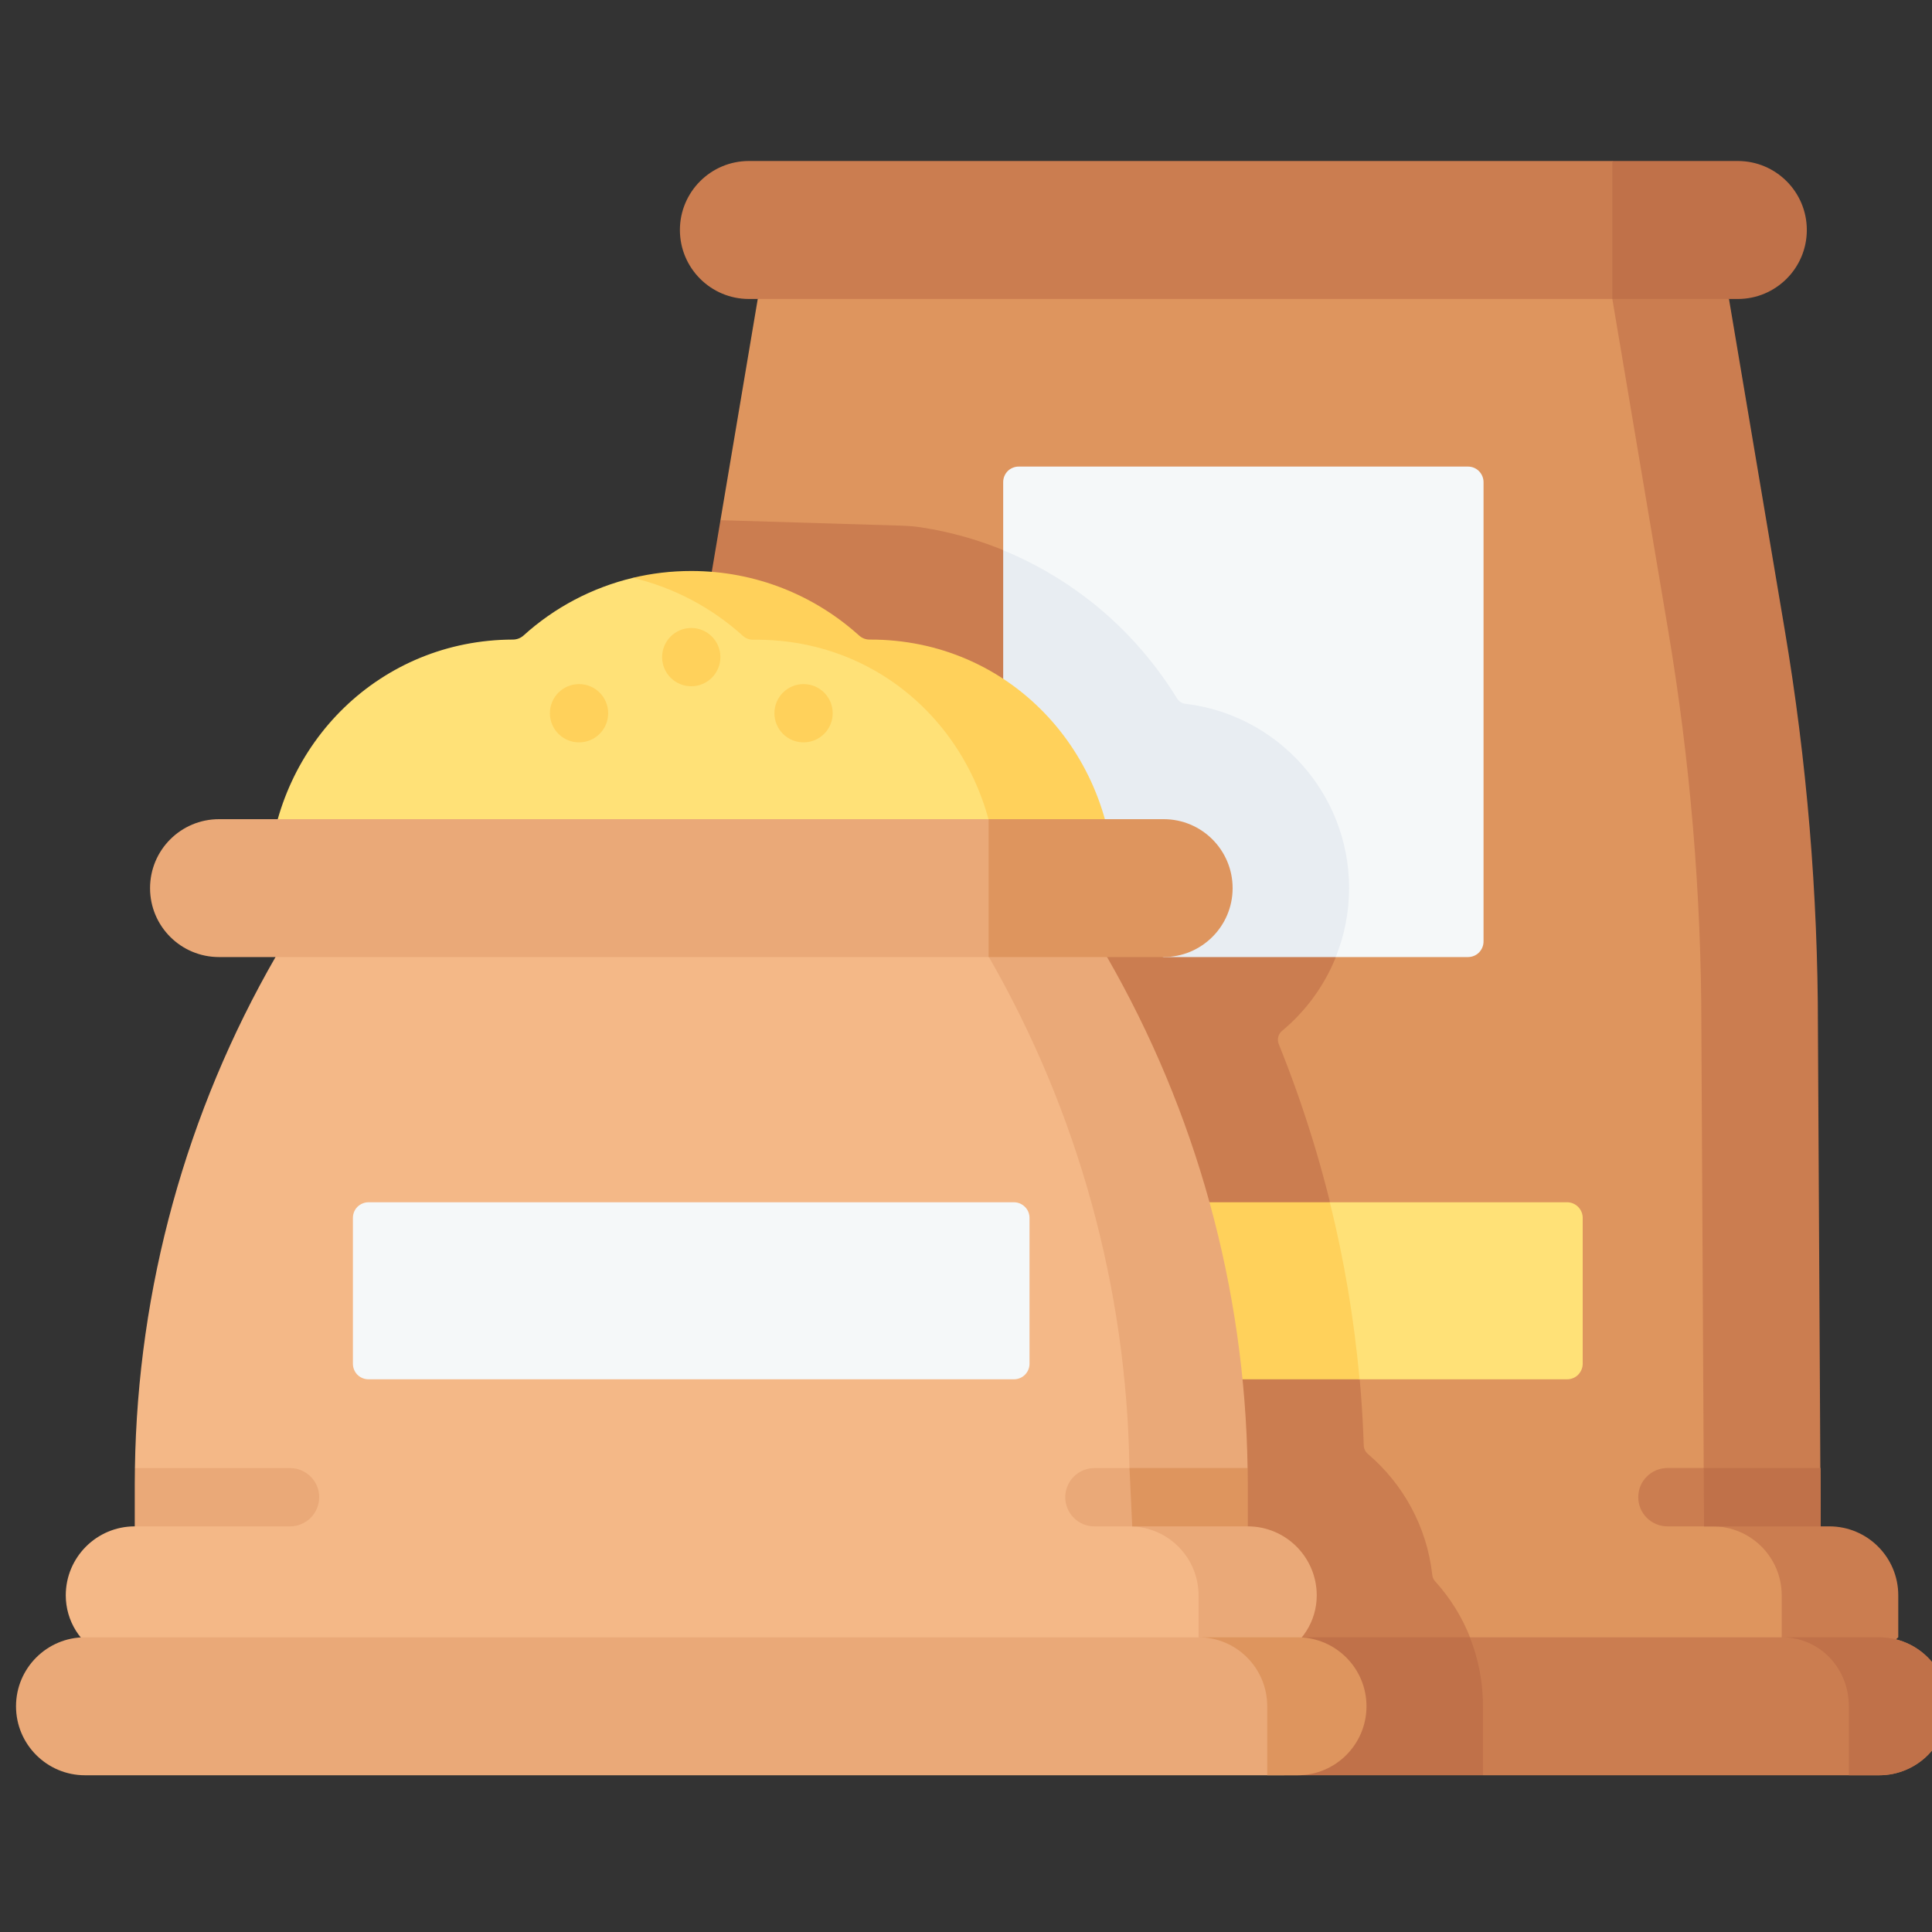 <svg width="24" height="24" viewBox="0 0 24 24" fill="none" xmlns="http://www.w3.org/2000/svg">
<rect x="0" y="0" width="24" height="24" fill="#333333" stroke="none"/>
<g id="Frame" clip-path="url(#clip0_8966_11851)">
<g id="Group">
<path id="Vector" d="M22.928 19.293L22.554 19.256L22.132 18.599L22.113 18.084L22.018 13.261C22.012 11.634 22.23 10.869 21.681 8.214L20.697 4.114L20.029 3.161H10.228L9.413 3.714L8.95 6.462L9.32 7.037L8.722 7.815C8.446 9.449 8.307 11.104 8.307 12.761L8.278 18.237L8.759 18.599L8.274 18.961V18.961H8.166C7.693 18.961 7.31 19.345 7.31 19.818V20.339L8.262 21.195H22.629L23.302 20.415L23.339 19.978C23.339 19.505 23.401 19.293 22.928 19.293Z" fill="#DE955E"/>
<path id="Vector_2" d="M11.206 6.53C11.285 6.533 11.364 6.539 11.442 6.551C12.184 6.665 12.882 6.961 13.49 7.423C13.942 7.766 14.326 8.194 14.621 8.675C14.633 8.693 14.649 8.709 14.668 8.721C14.686 8.733 14.707 8.741 14.729 8.743C15.871 8.88 16.759 9.854 16.759 11.032C16.759 11.745 16.435 12.383 15.926 12.806C15.878 12.846 15.862 12.912 15.885 12.97C16.525 14.553 16.885 16.244 16.941 17.956C16.942 17.976 16.947 17.996 16.956 18.015C16.965 18.033 16.977 18.049 16.993 18.062C17.429 18.433 17.726 18.964 17.792 19.563C17.795 19.594 17.808 19.623 17.829 19.645C18.203 20.057 18.424 20.603 18.424 21.195H8.308V10.271L8.95 6.462L11.206 6.53Z" fill="#CB7D50"/>
<path id="Vector_3" d="M16.563 17.038L16.89 17.134H19.468C19.519 17.134 19.568 17.114 19.604 17.078C19.64 17.041 19.661 16.992 19.661 16.941V15.129C19.661 15.078 19.64 15.028 19.604 14.992C19.568 14.956 19.519 14.935 19.468 14.935H16.521L16.102 15.032L16.563 17.038Z" fill="#FFE177"/>
<path id="Vector_4" d="M11.448 17.134C11.397 17.134 11.348 17.114 11.312 17.078C11.275 17.041 11.255 16.992 11.255 16.941V15.129C11.255 15.078 11.275 15.028 11.312 14.992C11.348 14.956 11.397 14.935 11.448 14.935H16.52C16.699 15.658 16.822 16.393 16.889 17.134H11.448Z" fill="#FFD15B"/>
<path id="Vector_5" d="M16.12 11.311L16.593 11.889H18.235C18.287 11.889 18.336 11.869 18.372 11.833C18.408 11.796 18.429 11.747 18.429 11.696V5.989C18.429 5.938 18.408 5.889 18.372 5.852C18.336 5.816 18.287 5.796 18.235 5.796H12.655C12.604 5.796 12.555 5.816 12.518 5.852C12.482 5.889 12.462 5.938 12.462 5.989V6.834L12.942 7.801L16.12 11.311Z" fill="#F5F8F9"/>
<path id="Vector_6" d="M12.655 11.349C12.604 11.349 12.555 11.329 12.518 11.292C12.482 11.256 12.462 11.207 12.462 11.156V6.835C12.829 6.986 13.174 7.184 13.49 7.424C13.942 7.767 14.326 8.195 14.622 8.677C14.633 8.695 14.649 8.711 14.667 8.722C14.685 8.734 14.705 8.741 14.727 8.743C15.87 8.879 16.759 9.854 16.759 11.033C16.759 11.326 16.703 11.617 16.593 11.889H14.454L12.655 11.349Z" fill="#E8EDF2"/>
<path id="Vector_7" d="M10.546 7.964C10.544 7.964 10.534 7.965 10.532 7.965C9.974 7.437 8.541 7.178 8.541 7.178L7.863 7.178C7.357 7.299 6.889 7.545 6.503 7.895C6.467 7.927 6.42 7.945 6.371 7.945C4.728 7.949 3.441 9.226 3.336 10.843C3.222 12.591 4.595 14.115 6.346 14.167C7.212 14.192 8.001 13.864 8.58 13.315L8.587 13.316L8.595 13.315C9.185 13.874 9.992 14.204 10.877 14.165C12.472 14.094 13.386 12.807 13.46 11.212C13.543 9.426 12.314 7.964 10.546 7.964Z" fill="#FFE177"/>
<g id="Group_2">
<path id="Vector_8" d="M7.146 13.315L7.138 13.315L7.13 13.315C6.734 13.691 6.246 13.955 5.716 14.082C5.953 14.139 6.195 14.168 6.439 14.168C6.952 14.168 7.436 14.043 7.862 13.824C7.601 13.689 7.359 13.518 7.146 13.315ZM10.804 7.945C10.755 7.946 10.708 7.927 10.671 7.894C10.119 7.396 9.388 7.093 8.587 7.093C8.337 7.093 8.095 7.122 7.862 7.178C8.369 7.299 8.838 7.546 9.225 7.896C9.261 7.93 9.31 7.948 9.359 7.947C11.095 7.928 12.397 9.327 12.397 11.057C12.397 12.526 11.378 13.756 10.009 14.082C10.246 14.139 10.49 14.168 10.734 14.168C12.452 14.168 13.845 12.775 13.845 11.057C13.845 9.335 12.527 7.94 10.804 7.945Z" fill="#FFD15B"/>
</g>
<path id="Vector_9" d="M17.996 21.817L18.424 22.053H23.343C23.816 22.053 24.2 21.669 24.2 21.196C24.2 20.723 23.816 20.339 23.343 20.339H18.261L18.002 20.583L17.996 21.817Z" fill="#CB7D50"/>
<path id="Vector_10" d="M18.259 20.339C18.367 20.612 18.423 20.902 18.422 21.196V22.053H15.951L15.371 20.339H18.259Z" fill="#C07149"/>
<path id="Vector_11" d="M16.046 19.854C16.046 19.381 15.883 19.163 15.41 19.162L15.017 18.531L14.999 18.19C14.965 15.957 14.348 14.085 13.233 12.15L12.849 11.55H3.624L3.427 11.881C2.312 13.816 1.71 16.004 1.676 18.237L2.157 18.599L1.674 18.961H1.674C1.201 18.961 0.817 19.345 0.817 19.818C0.817 19.974 0.861 20.127 0.944 20.259C1.027 20.391 1.146 20.497 1.286 20.565L1.674 20.751H15.5C15.787 20.613 16.046 20.172 16.046 19.854Z" fill="#F4B887"/>
<path id="Vector_12" d="M12.596 17.134H4.577C4.526 17.134 4.477 17.114 4.44 17.078C4.404 17.041 4.384 16.992 4.384 16.941V15.129C4.384 15.078 4.404 15.028 4.44 14.992C4.477 14.956 4.526 14.935 4.577 14.935H12.596C12.647 14.935 12.696 14.956 12.732 14.992C12.769 15.028 12.789 15.078 12.789 15.129V16.941C12.789 16.992 12.769 17.041 12.732 17.078C12.696 17.114 12.647 17.134 12.596 17.134Z" fill="#F5F8F9"/>
<g id="Group_3">
<path id="Vector_13" d="M14.264 20.339H15.139L15.562 20.421L15.837 21.046L15.952 22.053H1.056C0.583 22.053 0.199 21.669 0.199 21.196C0.199 20.723 0.583 20.339 1.056 20.339H14.264V20.339ZM12.578 11.793L12.28 11.889H2.721C2.247 11.889 1.864 11.506 1.864 11.033C1.864 10.559 2.247 10.176 2.721 10.176H12.28L12.503 10.272L12.578 11.793ZM3.965 18.599C3.965 18.695 3.927 18.787 3.859 18.855C3.791 18.923 3.699 18.961 3.603 18.961H1.674V18.434C1.674 18.369 1.675 18.303 1.676 18.237H3.603C3.703 18.237 3.794 18.278 3.859 18.343C3.893 18.377 3.92 18.417 3.938 18.461C3.956 18.505 3.966 18.552 3.965 18.599ZM13.595 18.237C13.499 18.237 13.407 18.275 13.339 18.343C13.271 18.411 13.233 18.503 13.233 18.599C13.233 18.699 13.274 18.79 13.339 18.855C13.373 18.889 13.413 18.916 13.457 18.934C13.501 18.952 13.548 18.961 13.595 18.961H15.149V18.237H13.595V18.237Z" fill="#EAA978"/>
</g>
<path id="Vector_14" d="M20.351 18.599C20.351 18.695 20.389 18.787 20.457 18.855C20.525 18.922 20.617 18.961 20.713 18.961H22.617L22.613 18.236H20.713C20.665 18.236 20.618 18.246 20.574 18.264C20.53 18.282 20.49 18.309 20.457 18.343C20.423 18.376 20.396 18.416 20.378 18.46C20.36 18.504 20.351 18.551 20.351 18.599Z" fill="#CB7D50"/>
<path id="Vector_15" d="M22.724 18.961H22.617V18.961L22.613 18.237L22.583 12.761C22.583 11.104 22.445 9.449 22.169 7.815L21.478 3.714L20.662 3.161L20.029 3.714L20.72 7.815C20.996 9.449 21.135 11.104 21.135 12.761L21.164 18.237L21.168 18.961V18.961H21.276C21.749 18.961 22.133 19.345 22.133 19.818V20.339L21.18 21.195H22.629L23.581 20.339V19.818C23.581 19.345 23.198 18.961 22.724 18.961Z" fill="#CB7D50"/>
<path id="Vector_16" d="M22.617 18.962H21.168L21.164 18.237H22.613L22.617 18.962Z" fill="#C07149"/>
<path id="Vector_17" d="M16.357 19.819C16.357 20.137 16.174 20.426 15.888 20.564L15.5 20.751H15.382C15.24 20.519 14.889 20.784 14.889 20.784V19.819C14.889 19.582 14.793 19.367 14.637 19.212C14.485 19.059 14.28 18.97 14.064 18.962L14.03 18.237C13.997 16.004 13.394 13.816 12.28 11.881L12.082 11.55H13.55L13.748 11.881C14.862 13.816 15.465 16.004 15.498 18.237C15.196 18.408 15.091 18.828 15.5 18.961C15.973 18.961 16.357 19.345 16.357 19.819Z" fill="#EAA978"/>
<path id="Vector_18" d="M15.501 18.434V18.961H14.065L14.031 18.236H15.499C15.5 18.302 15.501 18.368 15.501 18.434Z" fill="#DE955E"/>
<path id="Vector_19" d="M7.193 9.222C7.393 9.222 7.555 9.06 7.555 8.86C7.555 8.66 7.393 8.498 7.193 8.498C6.993 8.498 6.831 8.66 6.831 8.86C6.831 9.06 6.993 9.222 7.193 9.222Z" fill="#FFD15B"/>
<path id="Vector_20" d="M16.118 20.339H14.888C15.361 20.339 15.742 20.723 15.742 21.196V22.053H16.118C16.591 22.053 16.975 21.669 16.975 21.196C16.975 20.723 16.591 20.339 16.118 20.339Z" fill="#DE955E"/>
<path id="Vector_21" d="M23.343 20.339H22.133C22.606 20.339 22.967 20.723 22.967 21.196V22.053H23.343C23.816 22.053 24.199 21.669 24.199 21.196C24.199 20.723 23.816 20.339 23.343 20.339Z" fill="#C07149"/>
<path id="Vector_22" d="M8.587 8.525C8.787 8.525 8.949 8.363 8.949 8.163C8.949 7.963 8.787 7.801 8.587 7.801C8.387 7.801 8.225 7.963 8.225 8.163C8.225 8.363 8.387 8.525 8.587 8.525Z" fill="#FFD15B"/>
<path id="Vector_23" d="M9.982 9.222C10.182 9.222 10.344 9.06 10.344 8.86C10.344 8.66 10.182 8.498 9.982 8.498C9.782 8.498 9.62 8.66 9.62 8.86C9.62 9.06 9.782 9.222 9.982 9.222Z" fill="#FFD15B"/>
<path id="Vector_24" d="M14.455 11.889C14.928 11.889 15.312 11.506 15.312 11.033C15.312 10.559 14.928 10.176 14.455 10.176H12.281V11.889H14.455Z" fill="#DE955E"/>
<path id="Vector_25" d="M20.214 2.097L20.03 2H9.303C8.83 2 8.446 2.384 8.446 2.857C8.446 3.33 8.83 3.714 9.303 3.714H20.03L20.205 3.617L20.214 2.097Z" fill="#CB7D50"/>
<path id="Vector_26" d="M22.445 2.857C22.445 2.384 22.061 2 21.588 2H20.029V3.714H21.588C22.061 3.714 22.445 3.33 22.445 2.857Z" fill="#C07149"/>
</g>
</g>
<defs>
<clipPath id="clip0_8966_11851">
<rect width="24" height="24" fill="white"/>
</clipPath>
</defs>
</svg>
